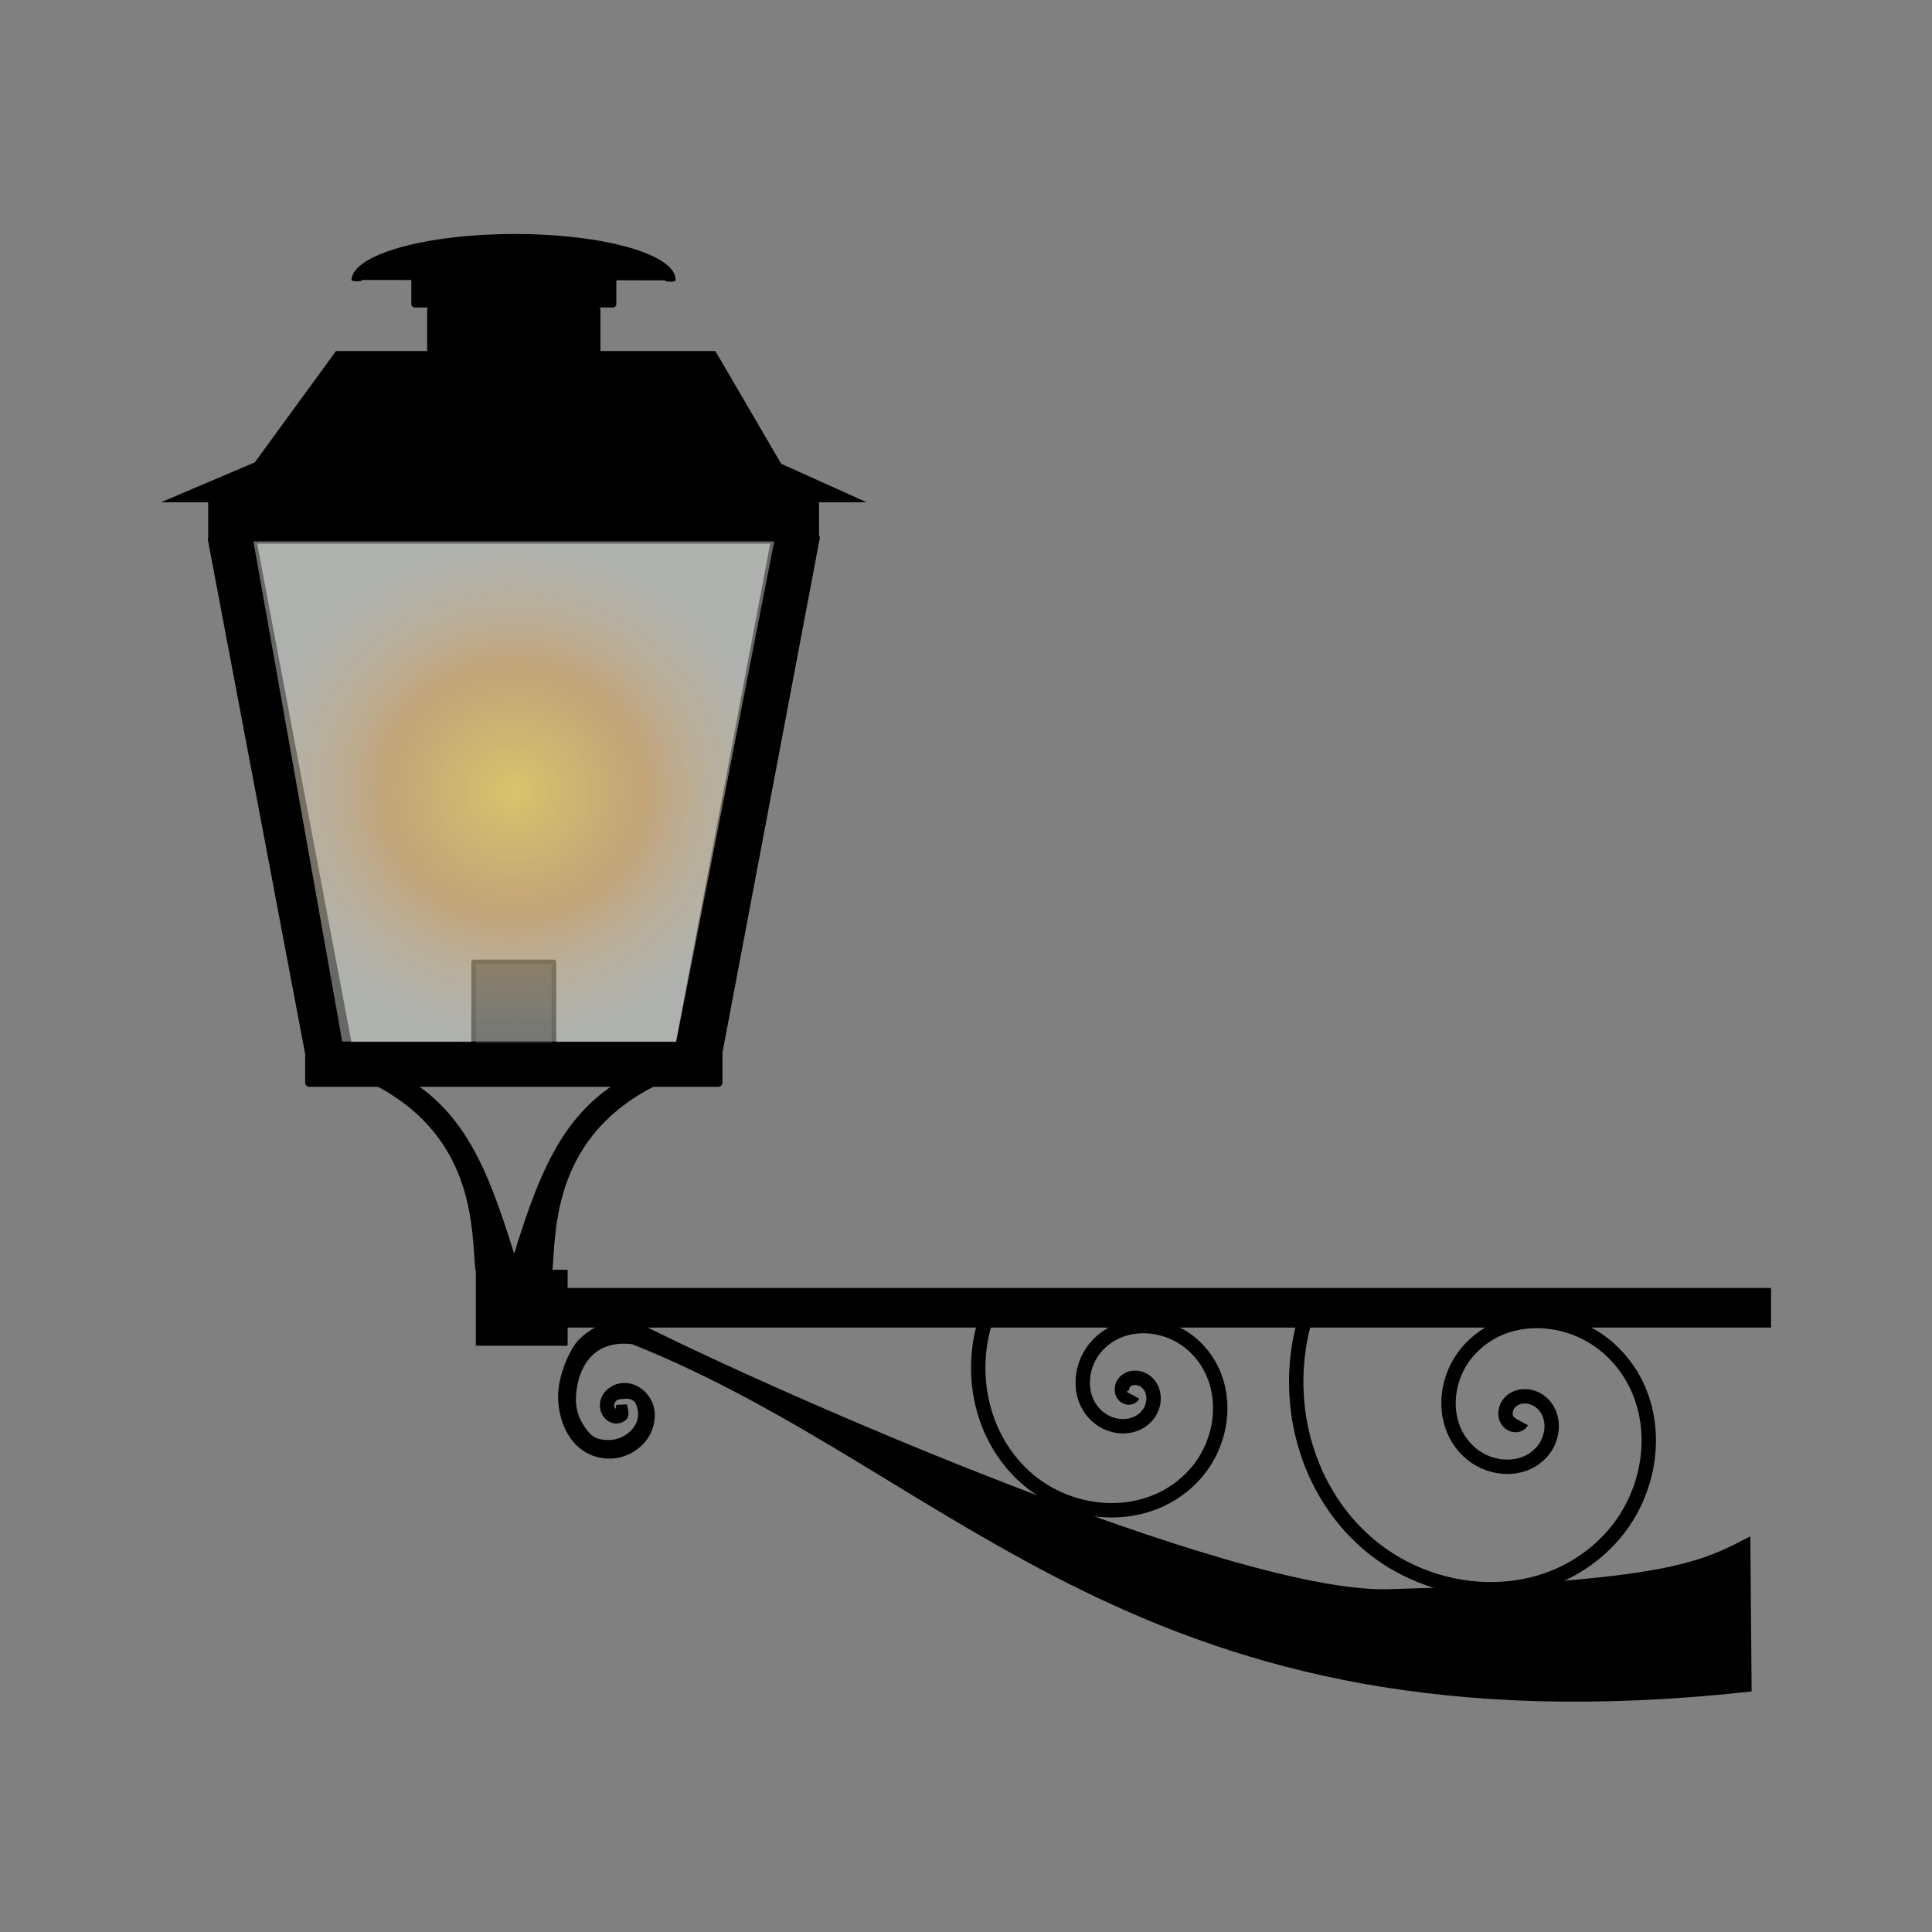<svg:svg xmlns:dc="http://purl.org/dc/elements/1.1/" xmlns:ns1="http://sodipodi.sourceforge.net/DTD/sodipodi-0.dtd" xmlns:ns2="http://www.inkscape.org/namespaces/inkscape" xmlns:ns4="http://creativecommons.org/ns#" xmlns:rdf="http://www.w3.org/1999/02/22-rdf-syntax-ns#" xmlns:svg="http://www.w3.org/2000/svg" height="550.988" id="svg2" version="1.1" viewBox="-40.923 -61.831 550.988 550.988" width="550.988" ns1:docname="Lampadaire.svg" ns2:export-filename="/home/olivier/Images/Creations/Lampadaire.png" ns2:export-xdpi="90" ns2:export-ydpi="90" ns2:version="0.48.2 r9819">
  <svg:rect x="-40.923" y="-61.831" width="550.988" height="550.988" fill="#808080" stroke="none"/>
  <svg:title id="title4040">Lampdaire</svg:title>
  <svg:defs id="defs4">
    <svg:radialGradient cx="328.18" cy="335.39" gradientTransform="matrix(1 0 0 .96 142.29 -91.767)" gradientUnits="userSpaceOnUse" id="radialGradient3987" r="74.261" ns2:collect="always">
      <svg:stop id="stop3965" offset="0" style="stop-color:#ffd42a;stop-opacity:.674" />
      <svg:stop id="stop3971" offset=".5" style="stop-color:#f49e30;stop-opacity:.498" />
      <svg:stop id="stop3967" offset="1" style="stop-color:#f9f7ee;stop-opacity:.262" />
    </svg:radialGradient>
  </svg:defs>
  <ns1:namedview bordercolor="#666666" borderopacity="1.0" fit-margin-bottom="5" fit-margin-left="5" fit-margin-right="5" fit-margin-top="5" id="base" pagecolor="#ffffff" showgrid="false" ns2:current-layer="layer1" ns2:cx="-99.651847" ns2:cy="204.7241" ns2:document-units="px" ns2:object-paths="false" ns2:pageopacity="0.0" ns2:pageshadow="2" ns2:window-height="1026" ns2:window-maximized="1" ns2:window-width="1614" ns2:window-x="66" ns2:window-y="24" ns2:zoom="0.44277038" />
  <svg:g id="layer1" transform="translate(-221.31 -172.08)" ns2:groupmode="layer" ns2:label="Calque 1">
    <svg:g id="g4019">
      <svg:rect height="11.293" id="rect3066" style="fill:#000000" width="347.81" x="337.65" y="477.57" />
      <svg:g id="g3846" style="stroke:#000000;stroke-width:3.1">
        <svg:path d="m351.22 524.32c0.961 0.24 1.989 0.375 3.076 0.367 5.829-0.045 11.467-4.801 11.274-11.025-0.062-2.008-0.752-3.675-2.089-5.14s-3.225-2.435-5.392-2.306c-1.337 0.079-2.654 0.673-3.619 1.591-0.965 0.918-1.575 2.189-1.435 3.656 0.082 0.858 0.465 1.697 1.078 2.31 0.613 0.613 1.485 1.01 2.449 0.874 0.532-0.075 1.031-0.344 1.407-0.745 0.375-0.401-0.191-2.192-0.317-2.816l-0.17 1.416c0.057 0.281-0.026 0.496-0.231 0.714-0.204 0.218-0.545 0.407-0.838 0.449-0.63 0.089-1.178-0.174-1.615-0.61-0.436-0.436-0.74-1.067-0.799-1.681-0.108-1.139 0.366-2.114 1.15-2.859 0.784-0.746 2.192-0.817 3.281-0.882 1.846-0.11 3.145 0.282 4.313 1.561 3.821 6.984-2.346 13.122-8.46 13.287-4.028 0.031-6.045-1.044-8.1-3.93-2.055-2.887-3.32-5.914-3.07-10.279 0.522-9.129 5.876-17.772 17.969-16.18 93.626 37.301 144.74 117.76 317.29 99.158l-0.342-40.313c-13.378 6.902-26.064 12.023-101.7 14.089-44.561 1.217-175.15-56.171-214.81-76.243-2.574-1.353-6.013-0.715-9.1 0.654s-5.839 3.506-7.125 5.58c-2.44 3.933-4.144 9.187-4.19 13.237-0.046 4.069 1.053 8.182 3.26 11.282 1.655 2.325 3.961 4.064 6.845 4.785z" id="path3068" style="stroke-width:3.1;block-progression:tb;text-indent:0;color:#000000;stroke:#000000;text-transform:none;fill:#000000" ns1:nodetypes="cssssssccsccccssssccsscccscsscssc" ns2:connector-curvature="0" />
      </svg:g>
      <svg:path d="m240.98 253.69h171.76v10.381h-171.76zm10.873 8.248-10.984 2.078 27.76 146.72 10.984-2.078zm150.13-0.399 10.984 2.078-27.76 146.72-10.984-2.078zm-133.35 147.06h116.58v10.381h-116.58z" id="rect3897" style="stroke-linejoin:round;stroke:#000000;stroke-linecap:round;stroke-width:2.428;fill:#000000" ns2:connector-curvature="0" />
      <svg:path d="m276.21 210.37-23.157 31.74-26.75 11.379h-0 201.22l-24.354-10.979-18.765-32.14" id="path3904" style="fill-rule:evenodd;fill:#000000" ns1:nodetypes="cccccc" ns2:connector-curvature="0" ns2:original-d="m 276.21394,210.36632 -23.15658,31.74049 -26.74984,11.37866 201.22271,0 -24.35434,-10.97941 -18.76482,-32.13974" ns2:path-effect="#path-effect3906;#path-effect3908" />
      <svg:g id="g3952" transform="translate(-5e-6,0)">
        <svg:rect height="21.456" id="rect3855" style="stroke-linejoin:round;stroke:#000000;stroke-linecap:round;stroke-width:.2;fill:#000000" width="25.973" x="316.19" y="472.49" />
        <svg:path d="m285.14 417.72h9.599c18.362 10.544 24.619 27.754 32.748 54.47h-10.728c-1.066-11.657 0.105-39.651-31.619-54.47z" id="rect3934" style="stroke-linejoin:round;stroke:#000000;stroke-linecap:round;stroke-width:1.672;fill:#000000" ns1:nodetypes="ccccc" ns2:connector-curvature="0" />
        <svg:path d="m368.7 418.29h-9.599c-18.362 10.544-24.619 27.754-32.748 54.47h10.728c1.066-11.657-0.105-39.651 31.619-54.47z" id="path3937" style="stroke-linejoin:round;stroke:#000000;stroke-linecap:round;stroke-width:1.672;fill:#000000" ns1:nodetypes="ccccc" ns2:connector-curvature="0" />
      </svg:g>
      <svg:g id="g3947" transform="translate(-7.34)">
        <svg:rect height="11.293" id="rect3939" style="stroke-linejoin:round;stroke:#000000;stroke-linecap:round;stroke-width:2;fill:#000000" width="47.429" x="310.54" y="198.65" />
        <svg:rect height="6.776" id="rect3941" style="stroke-linejoin:round;stroke:#000000;stroke-linecap:round;stroke-width:2;fill:#000000" width="56.463" x="306.03" y="190.18" />
        <svg:path d="m347.25 84.31c0 17.619-13.145 31.901-29.361 31.901-16.215 0-29.361-14.283-29.361-31.901v-0" id="path3945" style="stroke-linejoin:round;stroke:#000000;stroke-linecap:round;stroke-width:2;fill:#000000" transform="matrix(-1.522 -.002 .018 -.4 816.49 224.5)" ns1:cx="317.88486" ns1:cy="84.309616" ns1:end="3.1415927" ns1:open="true" ns1:rx="29.360592" ns1:ry="31.901411" ns1:start="0" ns1:type="arc" />
      </svg:g>
      <svg:rect height="23.885" id="rect3973" style="stroke-linejoin:round;stroke:#000000;stroke-linecap:round;stroke-width:1.302;fill:#1a1a1a" width="22.911" x="315.46" y="384.57" />
      <svg:g id="g3983" transform="translate(-143.55 105.59)">
        <svg:path d="m396.21 159.05h148.52l-0 0-27.927 142.61h-0l-95.268 0.039z" id="path3957" style="fill-rule:evenodd;fill:url(#radialGradient3987)" ns2:connector-curvature="0" ns2:original-d="m 396.20983,159.04504 c 146.92452,0 148.52152,0 148.52152,0 l -27.92666,142.61392 -95.26797,0.0387 z" ns2:path-effect="#path-effect3959;#path-effect3961" />
        <svg:path d="m396.21 159.05h148.52l-0 0-27.927 142.61h-0l-95.268 0.039z" id="path3975" style="opacity:.229;fill-rule:evenodd;fill:#e0ece8" ns2:connector-curvature="0" ns2:original-d="m 396.20983,159.04504 c 146.92452,0 148.52152,0 148.52152,0 l -27.92666,142.61392 -95.26797,0.0387 z" ns2:path-effect="#path-effect3979;#path-effect3981" />
      </svg:g>
      <svg:path d="m446.9 494.1c0.861-0.118 1.495 0.717 1.554 1.499 0.114 1.513-1.348 2.58-2.74 2.622-2.465 0.073-4.153-2.313-4.139-4.603 0.022-3.788 3.704-6.33 7.253-6.209 5.565 0.191 9.24 5.624 8.939 10.871-0.452 7.881-8.184 13.021-15.653 12.448-10.827-0.831-17.82-11.501-16.861-21.81 1.349-14.502 15.703-23.793 29.564-22.31 19.008 2.034 31.105 20.925 28.934 39.154-1.957 16.433-14.252 29.949-29.787 34.986" id="path3989" style="stroke:#000000;stroke-width:4.1;fill:none" transform="matrix(-.586 .811 -.811 -.586 1166.1 435.28)" ns1:argument="-15.859164" ns1:cx="446.61975" ns1:cy="495.07559" ns1:expansion="3.6600001" ns1:radius="46.263527" ns1:revolution="3.7486968" ns1:t0="0.35177124" ns1:type="spiral" />
      <svg:path d="m663.95 554.64c-0.735 1.341-2.577 1.364-3.745 0.629-2.26-1.422-2.239-4.606-0.842-6.618 2.475-3.562 7.615-3.454 10.84-1.04 5.335 3.995 5.077 11.861 1.194 16.752-6.091 7.671-17.62 7.184-24.725 1.27-10.672-8.884-9.854-25.195-1.23-35.16 12.501-14.444 34.907-13.171 48.483-1.03 19.098 17.078 17.222 47.098 0.625 65.15-22.761 24.755-62.133 22.102-85.641-0.037-19.675-18.529-26.632-47.265-19.968-73.157" id="path3993" style="stroke:#000000;stroke-width:4.938;fill:none" transform="matrix(.83 0 0 .83 63.274 55.388)" ns1:argument="-26.217884" ns1:cx="662.87183" ns1:cy="553.23212" ns1:expansion="3.6600001" ns1:radius="80.48909" ns1:revolution="3.7374117" ns1:t0="0.35283351" ns1:type="spiral" />
    </svg:g>
  </svg:g>
</svg:svg>